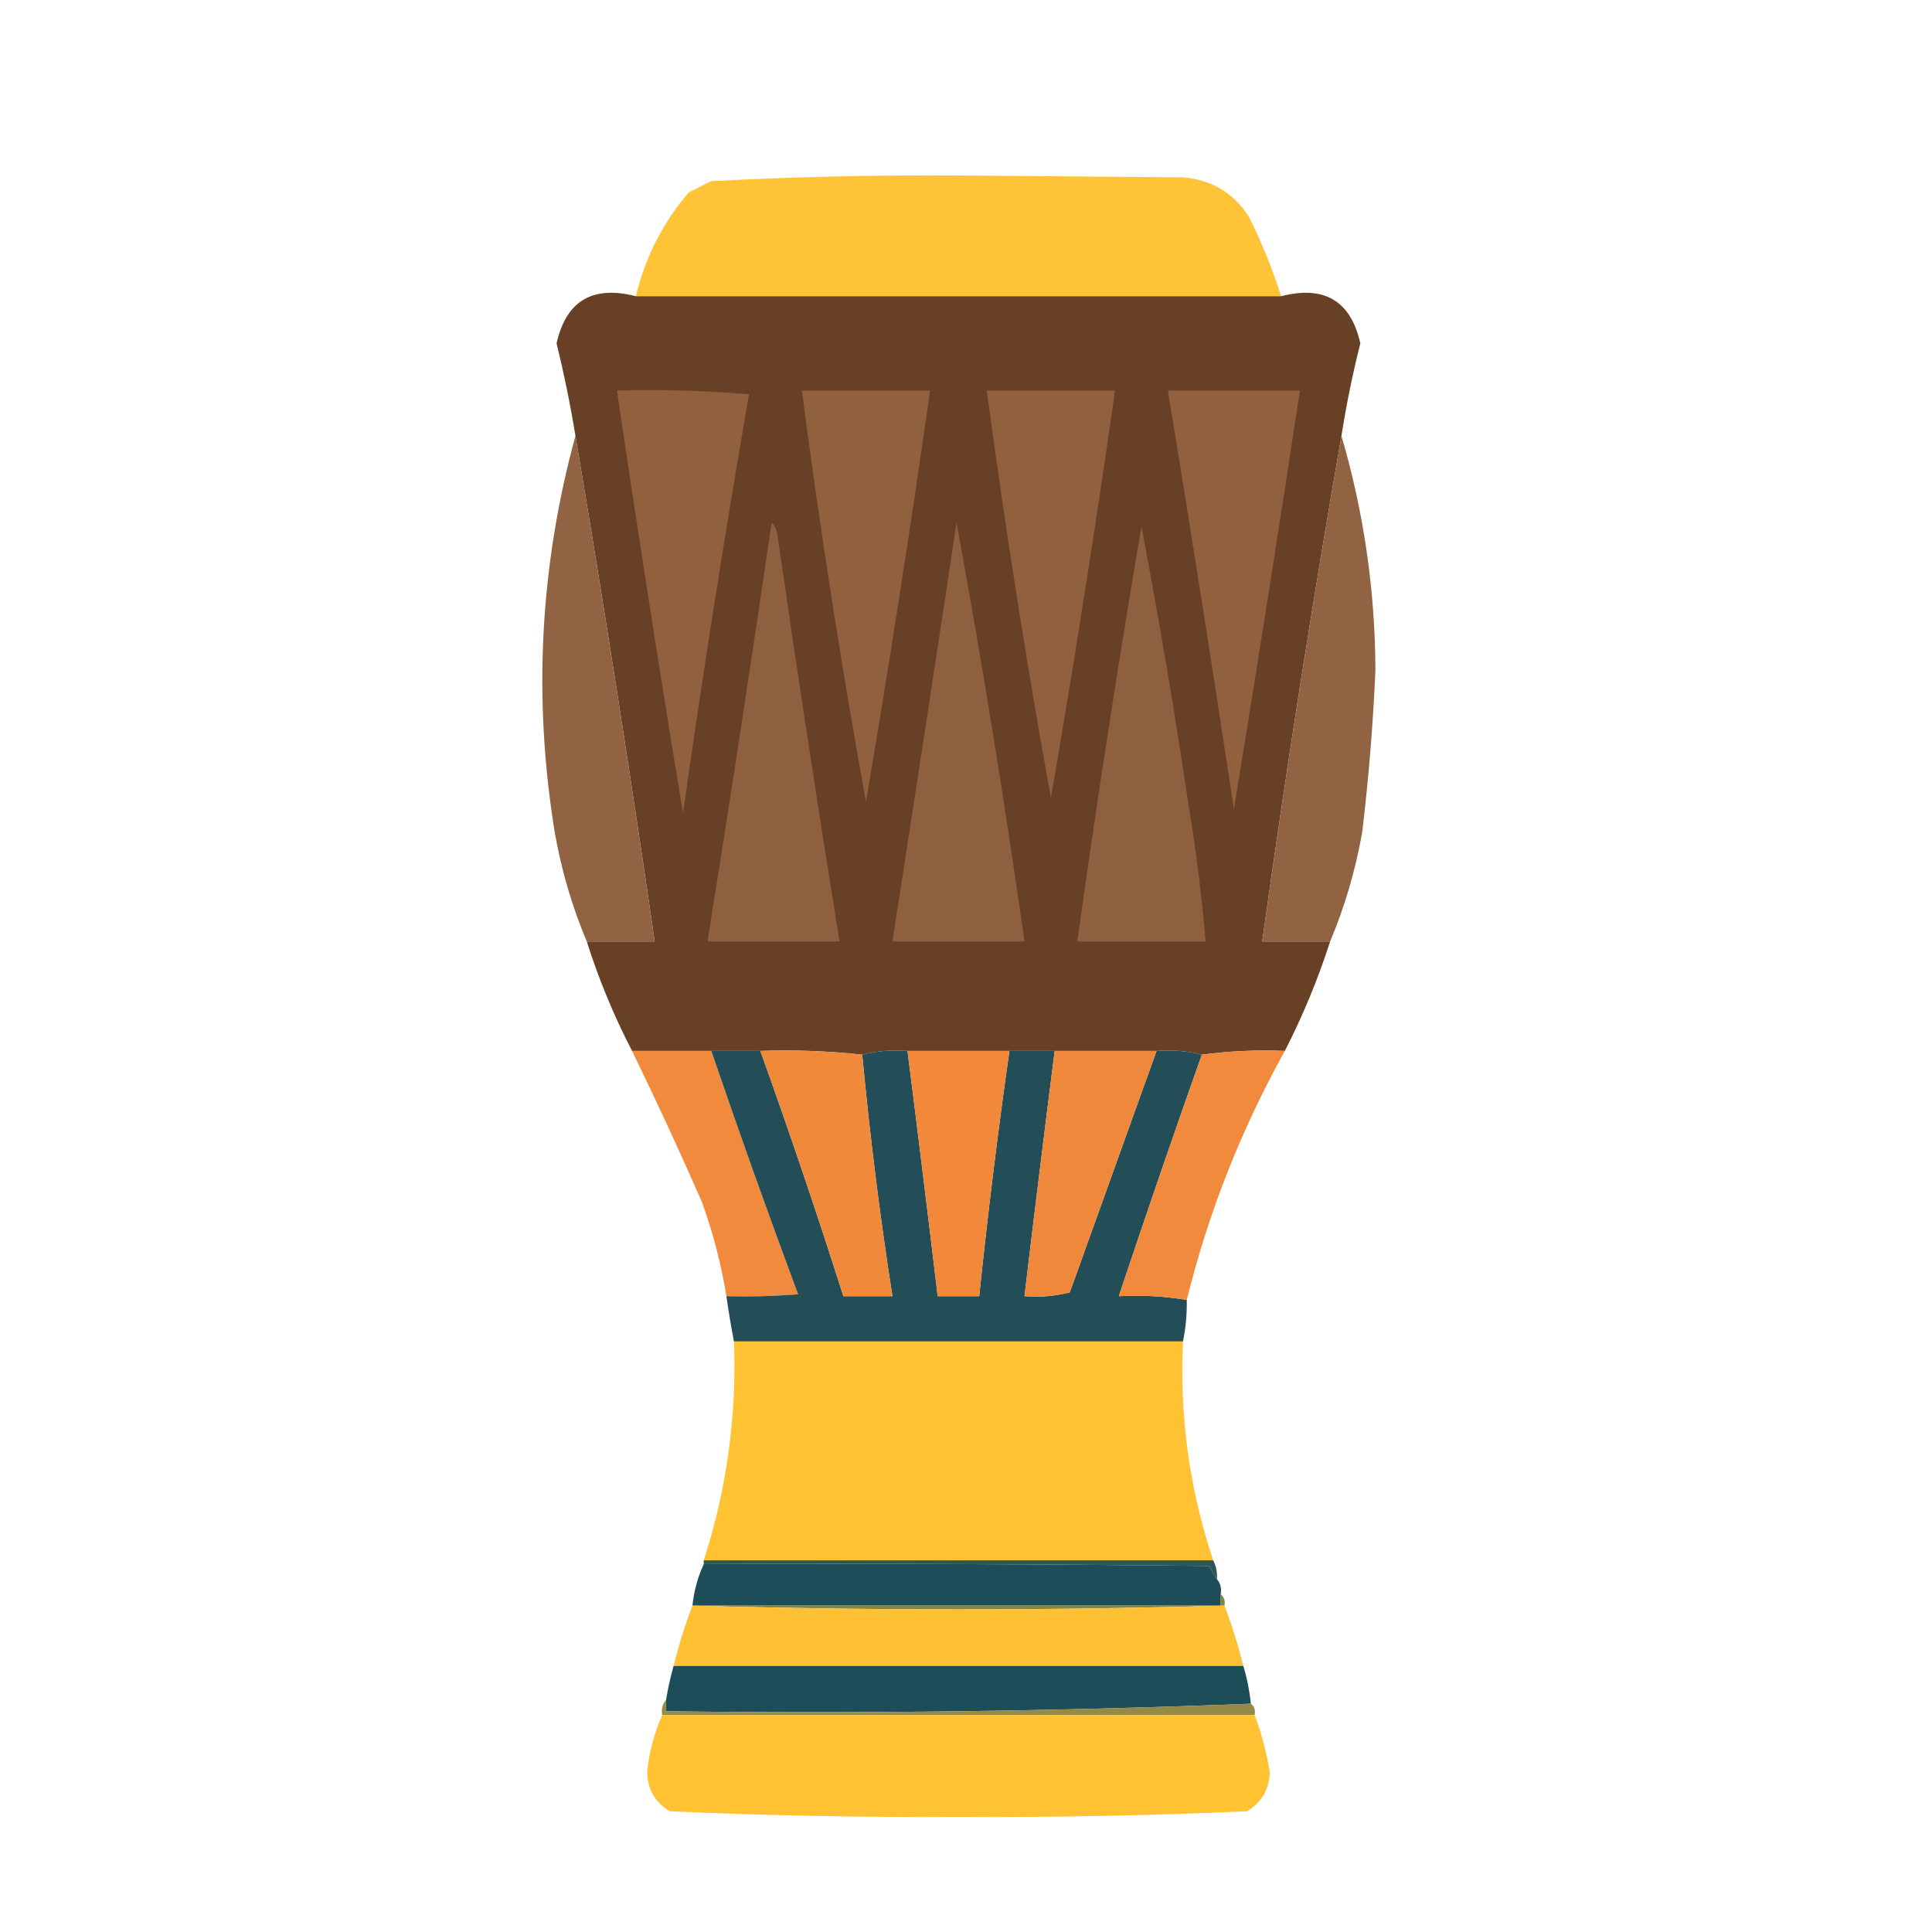 <?xml version="1.0" encoding="UTF-8"?>
<!DOCTYPE svg PUBLIC "-//W3C//DTD SVG 1.1//EN" "http://www.w3.org/Graphics/SVG/1.1/DTD/svg11.dtd">
<svg xmlns="http://www.w3.org/2000/svg" version="1.1" width="512px" height="512px" style="shape-rendering:geometricPrecision; text-rendering:geometricPrecision; image-rendering:optimizeQuality; fill-rule:evenodd; clip-rule:evenodd" xmlns:xlink="http://www.w3.org/1999/xlink">
<g><path style="opacity:0.975" fill="#ffc233" d="M 339.5,78.5 C 282.5,78.5 225.5,78.5 168.5,78.5C 170.989,68.184 175.655,59.017 182.5,51C 184.5,50 186.5,49 188.5,48C 210.299,46.867 232.132,46.367 254,46.5C 273.833,46.667 293.667,46.833 313.5,47C 321.117,47.634 326.951,51.134 331,57.5C 334.399,64.295 337.233,71.295 339.5,78.5 Z"/></g>
<g><path style="opacity:0.999" fill="#674025" d="M 168.5,78.5 C 225.5,78.5 282.5,78.5 339.5,78.5C 350.973,75.558 357.973,79.725 360.5,91C 358.455,99.106 356.788,107.273 355.5,115.5C 347.754,159.921 340.754,204.588 334.5,249.5C 340.5,249.5 346.5,249.5 352.5,249.5C 349.28,259.495 345.28,269.162 340.5,278.5C 333.08,278.203 325.746,278.536 318.5,279.5C 314.702,278.517 310.702,278.183 306.5,278.5C 297.5,278.5 288.5,278.5 279.5,278.5C 275.5,278.5 271.5,278.5 267.5,278.5C 258.5,278.5 249.5,278.5 240.5,278.5C 236.298,278.183 232.298,278.517 228.5,279.5C 219.584,278.529 210.584,278.196 201.5,278.5C 197.167,278.5 192.833,278.5 188.5,278.5C 181.5,278.5 174.5,278.5 167.5,278.5C 162.668,269.17 158.668,259.503 155.5,249.5C 161.5,249.5 167.5,249.5 173.5,249.5C 166.986,204.623 159.986,159.956 152.5,115.5C 151.16,107.306 149.494,99.139 147.5,91C 150.024,79.726 157.024,75.559 168.5,78.5 Z"/></g>
<g><path style="opacity:1" fill="#90603f" d="M 163.5,103.5 C 175.186,103.168 186.852,103.501 198.5,104.5C 192.096,141.398 186.262,178.398 181,215.5C 174.846,178.244 169.013,140.91 163.5,103.5 Z"/></g>
<g><path style="opacity:1" fill="#90603f" d="M 212.5,103.5 C 223.833,103.5 235.167,103.5 246.5,103.5C 241.299,139.903 235.633,176.237 229.5,212.5C 222.926,176.298 217.259,139.965 212.5,103.5 Z"/></g>
<g><path style="opacity:1" fill="#90603f" d="M 261.5,103.5 C 272.833,103.5 284.167,103.5 295.5,103.5C 290.352,139.575 284.685,175.575 278.5,211.5C 272.016,175.629 266.349,139.629 261.5,103.5 Z"/></g>
<g><path style="opacity:1" fill="#90603f" d="M 309.5,103.5 C 321.167,103.5 332.833,103.5 344.5,103.5C 338.884,140.532 333.05,177.532 327,214.5C 321.411,177.451 315.578,140.451 309.5,103.5 Z"/></g>
<g><path style="opacity:0.98" fill="#90603f" d="M 152.5,115.5 C 159.986,159.956 166.986,204.623 173.5,249.5C 167.5,249.5 161.5,249.5 155.5,249.5C 151.602,240.259 148.769,230.593 147,220.5C 141.238,185.036 143.071,150.036 152.5,115.5 Z"/></g>
<g><path style="opacity:0.979" fill="#90603f" d="M 355.5,115.5 C 361.412,135.692 364.412,156.358 364.5,177.5C 363.887,191.879 362.72,206.212 361,220.5C 359.23,230.598 356.397,240.264 352.5,249.5C 346.5,249.5 340.5,249.5 334.5,249.5C 340.754,204.588 347.754,159.921 355.5,115.5 Z"/></g>
<g><path style="opacity:1" fill="#8f603f" d="M 204.5,138.5 C 205.268,139.263 205.768,140.263 206,141.5C 211.18,177.562 216.68,213.562 222.5,249.5C 210.833,249.5 199.167,249.5 187.5,249.5C 193.411,212.545 199.078,175.545 204.5,138.5 Z"/></g>
<g><path style="opacity:1" fill="#8f603f" d="M 253.5,138.5 C 260.228,175.244 266.228,212.244 271.5,249.5C 259.833,249.5 248.167,249.5 236.5,249.5C 242.249,212.51 247.915,175.51 253.5,138.5 Z"/></g>
<g><path style="opacity:1" fill="#8f603f" d="M 302.5,139.5 C 307.145,163.947 311.312,188.614 315,213.5C 316.994,225.452 318.494,237.452 319.5,249.5C 308.167,249.5 296.833,249.5 285.5,249.5C 290.607,212.748 296.274,176.082 302.5,139.5 Z"/></g>
<g><path style="opacity:0.99" fill="#f1893b" d="M 167.5,278.5 C 174.5,278.5 181.5,278.5 188.5,278.5C 195.869,300.107 203.536,321.607 211.5,343C 205.175,343.5 198.842,343.666 192.5,343.5C 191.119,334.976 188.952,326.642 186,318.5C 180.093,305.021 173.926,291.687 167.5,278.5 Z"/></g>
<g><path style="opacity:1" fill="#234e58" d="M 188.5,278.5 C 192.833,278.5 197.167,278.5 201.5,278.5C 209.228,300.018 216.562,321.685 223.5,343.5C 227.833,343.5 232.167,343.5 236.5,343.5C 233.178,322.258 230.511,300.925 228.5,279.5C 232.298,278.517 236.298,278.183 240.5,278.5C 243.249,300.155 245.915,321.822 248.5,343.5C 252.167,343.5 255.833,343.5 259.5,343.5C 261.757,321.777 264.424,300.111 267.5,278.5C 271.5,278.5 275.5,278.5 279.5,278.5C 276.751,300.155 274.085,321.822 271.5,343.5C 275.555,343.824 279.555,343.491 283.5,342.5C 291.175,321.138 298.842,299.805 306.5,278.5C 310.702,278.183 314.702,278.517 318.5,279.5C 310.966,300.77 303.632,322.104 296.5,343.5C 302.69,343.177 308.69,343.51 314.5,344.5C 314.577,348.215 314.244,351.881 313.5,355.5C 273.833,355.5 234.167,355.5 194.5,355.5C 193.741,351.523 193.075,347.523 192.5,343.5C 198.842,343.666 205.175,343.5 211.5,343C 203.536,321.607 195.869,300.107 188.5,278.5 Z"/></g>
<g><path style="opacity:1" fill="#f1893b" d="M 201.5,278.5 C 210.584,278.196 219.584,278.529 228.5,279.5C 230.511,300.925 233.178,322.258 236.5,343.5C 232.167,343.5 227.833,343.5 223.5,343.5C 216.562,321.685 209.228,300.018 201.5,278.5 Z"/></g>
<g><path style="opacity:1" fill="#f2893a" d="M 240.5,278.5 C 249.5,278.5 258.5,278.5 267.5,278.5C 264.424,300.111 261.757,321.777 259.5,343.5C 255.833,343.5 252.167,343.5 248.5,343.5C 245.915,321.822 243.249,300.155 240.5,278.5 Z"/></g>
<g><path style="opacity:1" fill="#f0883b" d="M 279.5,278.5 C 288.5,278.5 297.5,278.5 306.5,278.5C 298.842,299.805 291.175,321.138 283.5,342.5C 279.555,343.491 275.555,343.824 271.5,343.5C 274.085,321.822 276.751,300.155 279.5,278.5 Z"/></g>
<g><path style="opacity:0.989" fill="#f1893b" d="M 340.5,278.5 C 328.857,299.449 320.19,321.449 314.5,344.5C 308.69,343.51 302.69,343.177 296.5,343.5C 303.632,322.104 310.966,300.77 318.5,279.5C 325.746,278.536 333.08,278.203 340.5,278.5 Z"/></g>
<g><path style="opacity:0.995" fill="#ffc233" d="M 194.5,355.5 C 234.167,355.5 273.833,355.5 313.5,355.5C 312.564,375.349 315.231,394.682 321.5,413.5C 276.5,413.5 231.5,413.5 186.5,413.5C 192.594,394.656 195.261,375.323 194.5,355.5 Z"/></g>
<g><path style="opacity:1" fill="#2d5655" d="M 186.5,414.5 C 186.5,414.167 186.5,413.833 186.5,413.5C 231.5,413.5 276.5,413.5 321.5,413.5C 322.301,415.042 322.634,416.708 322.5,418.5C 321.751,417.469 321.085,416.302 320.5,415C 275.835,414.5 231.168,414.333 186.5,414.5 Z"/></g>
<g><path style="opacity:1" fill="#1d4d58" d="M 186.5,414.5 C 231.168,414.333 275.835,414.5 320.5,415C 321.085,416.302 321.751,417.469 322.5,418.5C 323.434,419.568 323.768,420.901 323.5,422.5C 323.5,423.5 323.5,424.5 323.5,425.5C 276.833,425.5 230.167,425.5 183.5,425.5C 183.926,421.573 184.926,417.907 186.5,414.5 Z"/></g>
<g><path style="opacity:1" fill="#858347" d="M 323.5,422.5 C 324.404,423.209 324.737,424.209 324.5,425.5C 277.5,426.833 230.5,426.833 183.5,425.5C 230.167,425.5 276.833,425.5 323.5,425.5C 323.5,424.5 323.5,423.5 323.5,422.5 Z"/></g>
<g><path style="opacity:0.996" fill="#fec133" d="M 183.5,425.5 C 230.5,426.833 277.5,426.833 324.5,425.5C 326.461,430.656 328.127,435.99 329.5,441.5C 279.167,441.5 228.833,441.5 178.5,441.5C 179.876,435.973 181.543,430.64 183.5,425.5 Z"/></g>
<g><path style="opacity:1" fill="#1d4d58" d="M 178.5,441.5 C 228.833,441.5 279.167,441.5 329.5,441.5C 330.482,444.763 331.149,448.097 331.5,451.5C 280.177,453.496 228.511,454.162 176.5,453.5C 176.5,452.5 176.5,451.5 176.5,450.5C 177.01,447.461 177.677,444.461 178.5,441.5 Z"/></g>
<g><path style="opacity:1" fill="#948a45" d="M 176.5,450.5 C 176.5,451.5 176.5,452.5 176.5,453.5C 228.511,454.162 280.177,453.496 331.5,451.5C 332.404,452.209 332.737,453.209 332.5,454.5C 280.167,454.5 227.833,454.5 175.5,454.5C 175.232,452.901 175.566,451.568 176.5,450.5 Z"/></g>
<g><path style="opacity:0.996" fill="#ffc232" d="M 175.5,454.5 C 227.833,454.5 280.167,454.5 332.5,454.5C 334.277,459.268 335.61,464.268 336.5,469.5C 336.44,474.071 334.44,477.571 330.5,480C 305.039,481.143 279.539,481.643 254,481.5C 228.461,481.643 202.961,481.143 177.5,480C 173.576,477.657 171.576,474.157 171.5,469.5C 172.078,464.181 173.411,459.181 175.5,454.5 Z"/></g>
</svg>

